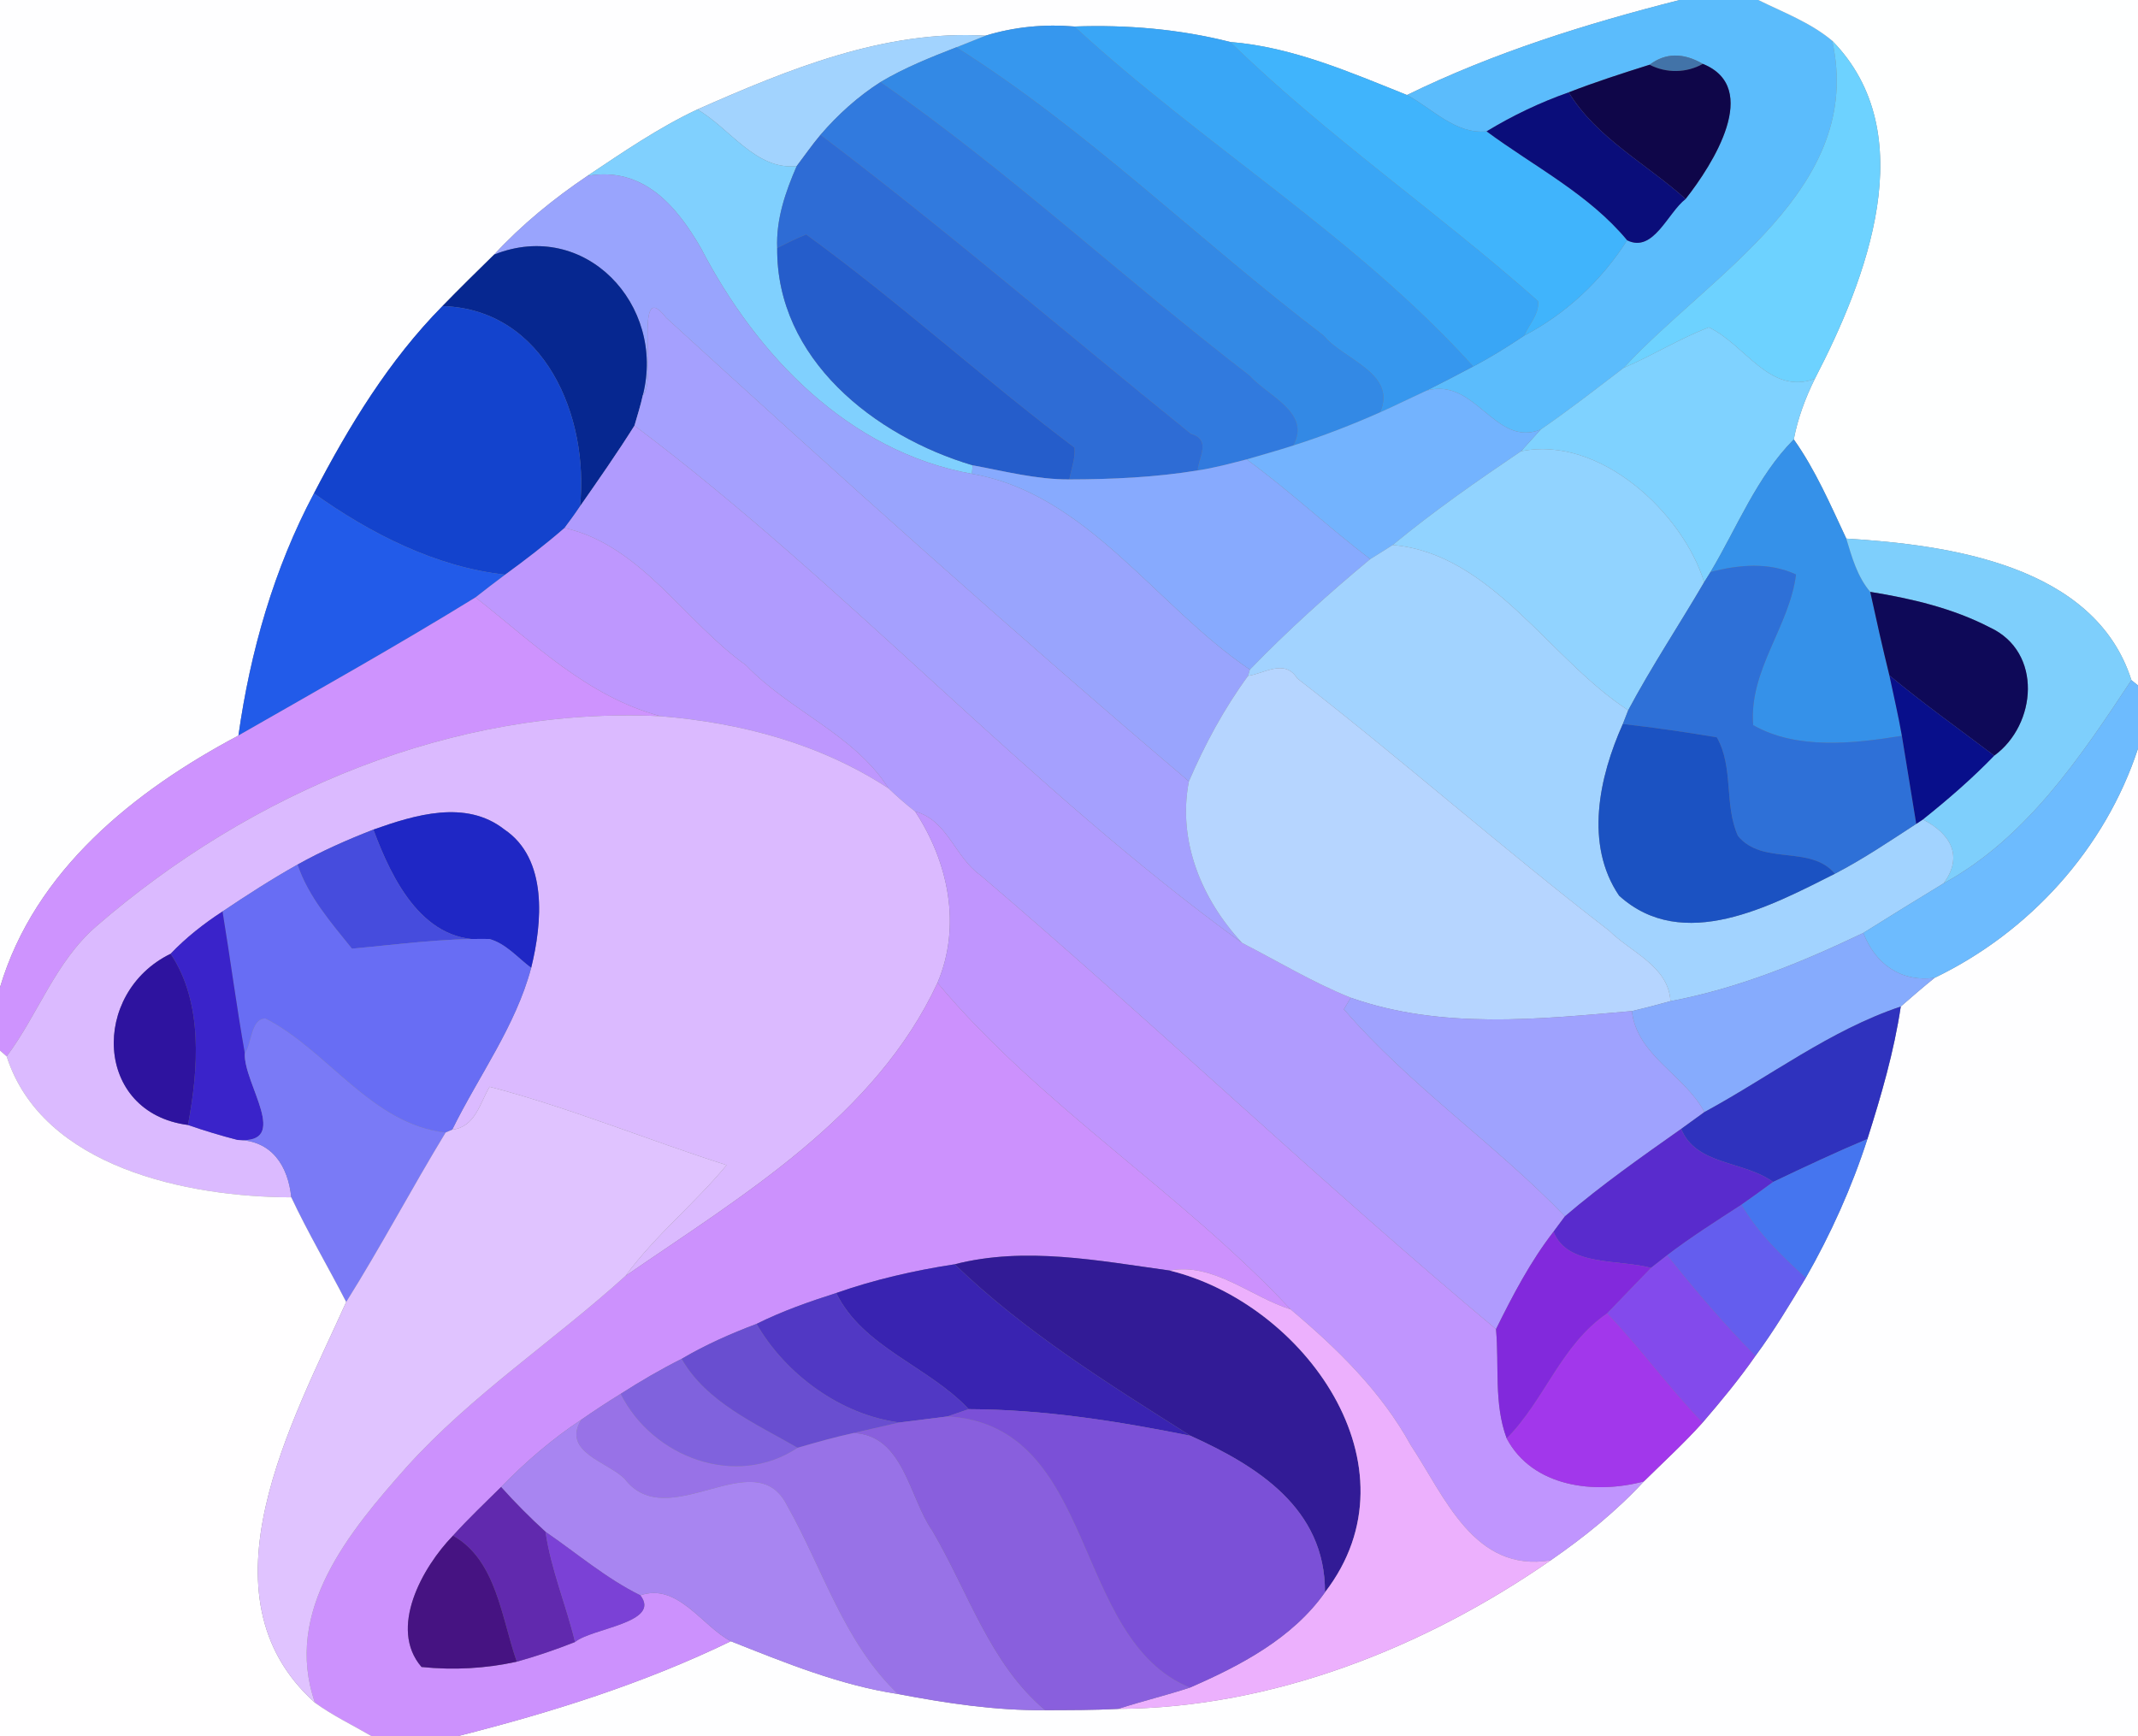<?xml version="1.0" encoding="UTF-8" ?>
<!DOCTYPE svg PUBLIC "-//W3C//DTD SVG 1.1//EN" "http://www.w3.org/Graphics/SVG/1.1/DTD/svg11.dtd">
<svg width="250pt" height="203pt" viewBox="0 0 250 203" version="1.1" xmlns="http://www.w3.org/2000/svg">
<rect x="0" y="0" width="250" height="203" fill="#808080" stroke="none"/>
<g id="#fefeffff">
<path fill="#fefeff" opacity="1.00" d=" M 0.00 0.00 L 196.41 0.00 C 185.49 2.77 174.66 6.15 164.52 11.11 C 157.84 8.44 151.11 5.49 143.86 4.91 C 137.91 3.40 131.76 2.88 125.64 3.10 C 122.10 2.80 118.61 3.14 115.24 4.17 C 103.42 3.47 92.15 8.12 81.54 12.80 C 77.01 14.93 72.86 17.78 68.70 20.56 C 64.74 23.23 61.02 26.26 57.78 29.77 C 55.75 31.76 53.72 33.75 51.74 35.79 C 45.48 42.13 40.80 49.83 36.71 57.69 C 32.04 66.47 29.26 76.20 27.88 86.01 C 15.73 92.46 4.06 101.77 0.00 115.46 L 0.00 0.00 Z" />
<path fill="#fefeff" opacity="1.00" d=" M 226.22 114.34 C 237.30 109.01 246.16 99.25 250.00 87.53 L 250.00 203.00 L 53.59 203.00 C 64.50 200.24 75.32 196.84 85.46 191.92 C 91.82 194.44 98.21 197.06 105.01 198.09 C 110.68 199.17 116.43 200.04 122.21 199.98 C 125.05 199.97 127.91 199.98 130.75 199.83 C 148.85 199.71 166.58 192.67 181.32 182.46 C 185.24 179.75 188.98 176.74 192.22 173.23 C 194.52 170.96 196.92 168.77 199.08 166.36 C 201.24 163.85 203.36 161.29 205.26 158.56 C 207.42 155.65 209.28 152.53 211.15 149.43 C 214.09 144.28 216.54 138.84 218.36 133.19 C 219.97 128.12 221.47 122.98 222.26 117.70 C 223.56 116.56 224.87 115.43 226.22 114.34 Z" />
</g>
<g id="#5bbcfcff">
<path fill="#5bbcfc" opacity="1.00" d=" M 196.41 0.00 L 205.60 0.00 C 208.54 1.45 211.69 2.63 214.24 4.76 C 218.12 22.08 199.93 32.09 189.87 43.01 C 186.65 45.46 183.48 47.94 180.15 50.23 C 174.77 52.37 172.55 44.05 166.80 45.68 C 168.63 44.75 170.46 43.82 172.27 42.85 C 174.33 41.78 176.30 40.54 178.23 39.25 C 183.19 36.64 187.25 32.80 190.27 28.10 C 193.33 29.62 195.00 24.88 197.10 23.27 C 200.28 19.23 206.00 10.25 199.12 7.47 C 196.82 6.14 194.74 6.17 192.89 7.57 C 189.71 8.57 186.54 9.59 183.43 10.80 C 180.08 11.98 176.86 13.52 173.83 15.36 C 170.22 15.74 167.46 12.67 164.52 11.11 C 174.66 6.15 185.49 2.77 196.41 0.00 Z" />
</g>
<g id="#feffffff">
<path fill="#feffff" opacity="1.00" d=" M 205.60 0.00 L 250.00 0.00 L 250.00 80.15 L 249.23 79.53 C 244.95 66.09 227.92 63.71 215.89 62.98 C 214.03 59.02 212.29 54.96 209.75 51.38 C 210.22 48.91 211.10 46.55 212.21 44.30 C 218.27 32.60 224.86 15.61 214.24 4.76 C 211.69 2.63 208.54 1.45 205.60 0.00 Z" />
</g>
<g id="#3697eeff">
<path fill="#3697ee" opacity="1.00" d=" M 115.24 4.17 C 118.61 3.14 122.10 2.80 125.64 3.10 C 140.58 16.88 158.72 27.81 172.27 42.85 C 170.46 43.82 168.63 44.75 166.80 45.68 C 164.99 46.51 163.20 47.40 161.37 48.22 C 163.41 43.64 157.07 42.06 154.77 39.23 C 140.29 28.24 127.21 15.22 111.83 5.53 C 112.97 5.07 114.10 4.62 115.24 4.17 Z" />
</g>
<g id="#39a6f6ff">
<path fill="#39a6f6" opacity="1.00" d=" M 125.64 3.10 C 131.76 2.88 137.91 3.40 143.86 4.91 C 155.09 15.87 168.12 24.80 179.84 35.20 C 180.03 36.71 178.77 37.93 178.23 39.25 C 176.30 40.54 174.33 41.78 172.27 42.85 C 158.72 27.81 140.58 16.88 125.64 3.10 Z" />
</g>
<g id="#a2d3feff">
<path fill="#a2d3fe" opacity="1.00" d=" M 81.54 12.80 C 92.15 8.12 103.42 3.47 115.24 4.17 C 114.10 4.62 112.97 5.07 111.83 5.53 C 108.80 6.71 105.75 7.93 102.95 9.60 C 100.32 11.29 97.97 13.40 95.94 15.77 C 94.95 16.95 94.08 18.20 93.16 19.42 C 88.38 19.94 85.31 14.95 81.54 12.80 Z" />
</g>
<g id="#40b4fcff">
<path fill="#40b4fc" opacity="1.00" d=" M 143.86 4.91 C 151.11 5.49 157.84 8.44 164.52 11.11 C 167.46 12.67 170.22 15.74 173.83 15.36 C 179.37 19.46 185.81 22.71 190.27 28.10 C 187.25 32.80 183.19 36.64 178.23 39.25 C 178.77 37.93 180.03 36.71 179.84 35.20 C 168.12 24.80 155.09 15.87 143.86 4.91 Z" />
</g>
<g id="#6dd2ffff">
<path fill="#6dd2ff" opacity="1.00" d=" M 214.24 4.76 C 224.86 15.61 218.27 32.60 212.21 44.30 C 206.93 46.24 204.07 40.30 199.82 38.28 C 196.39 39.59 193.25 41.57 189.87 43.01 C 199.93 32.09 218.12 22.08 214.24 4.76 Z" />
</g>
<g id="#3389e5ff">
<path fill="#3389e5" opacity="1.00" d=" M 102.95 9.60 C 105.75 7.93 108.80 6.71 111.83 5.53 C 127.21 15.22 140.29 28.24 154.77 39.23 C 157.07 42.06 163.41 43.64 161.37 48.22 C 158.06 49.69 154.67 51.00 151.21 52.10 C 153.35 48.24 148.26 46.33 146.09 43.90 C 131.53 32.72 118.02 20.07 102.95 9.60 Z" />
</g>
<g id="#4273a8ff">
<path fill="#4273a8" opacity="1.00" d=" M 192.89 7.57 C 194.74 6.17 196.82 6.14 199.12 7.47 C 197.18 8.55 194.86 8.58 192.89 7.57 Z" />
</g>
<g id="#0f0649ff">
<path fill="#0f0649" opacity="1.00" d=" M 183.43 10.80 C 186.54 9.59 189.71 8.57 192.89 7.57 C 194.86 8.58 197.18 8.55 199.12 7.47 C 206.00 10.25 200.28 19.23 197.10 23.27 C 192.53 19.16 186.68 16.13 183.43 10.80 Z" />
</g>
<g id="#317adeff">
<path fill="#317ade" opacity="1.00" d=" M 95.94 15.77 C 97.97 13.40 100.32 11.29 102.95 9.60 C 118.02 20.07 131.53 32.72 146.09 43.90 C 148.26 46.33 153.35 48.24 151.21 52.10 C 149.41 52.69 147.59 53.18 145.77 53.72 C 143.88 54.20 141.98 54.72 140.05 55.01 C 140.12 53.51 141.70 51.44 139.24 50.72 C 124.80 39.08 110.74 26.96 95.94 15.77 Z" />
</g>
<g id="#0a0d7aff">
<path fill="#0a0d7a" opacity="1.00" d=" M 173.83 15.36 C 176.86 13.52 180.08 11.98 183.43 10.80 C 186.68 16.13 192.53 19.16 197.10 23.27 C 195.00 24.88 193.33 29.62 190.27 28.10 C 185.81 22.71 179.37 19.46 173.83 15.36 Z" />
</g>
<g id="#80d0feff">
<path fill="#80d0fe" opacity="1.00" d=" M 68.70 20.56 C 72.86 17.78 77.01 14.93 81.54 12.80 C 85.31 14.95 88.38 19.94 93.16 19.42 C 91.84 22.45 90.74 25.65 90.88 29.00 C 90.76 41.96 102.24 51.00 113.73 54.41 L 113.65 55.41 C 99.22 52.80 88.48 41.58 81.96 29.01 C 79.11 24.08 75.21 19.44 68.70 20.56 Z" />
</g>
<g id="#2e6cd5ff">
<path fill="#2e6cd5" opacity="1.00" d=" M 93.16 19.42 C 94.08 18.20 94.95 16.95 95.94 15.77 C 110.74 26.96 124.80 39.08 139.24 50.72 C 141.70 51.44 140.12 53.51 140.05 55.01 C 135.09 55.82 130.05 56.05 125.04 56.06 C 125.26 54.83 125.76 53.61 125.65 52.35 C 114.98 44.31 105.09 35.27 94.27 27.42 C 93.11 27.87 91.99 28.44 90.88 29.00 C 90.74 25.65 91.84 22.45 93.16 19.42 Z" />
</g>
<g id="#99a4fdff">
<path fill="#99a4fd" opacity="1.00" d=" M 57.78 29.77 C 61.02 26.26 64.74 23.23 68.70 20.56 C 75.21 19.44 79.11 24.08 81.96 29.01 C 88.48 41.58 99.22 52.80 113.65 55.41 C 127.12 57.73 135.20 70.92 146.15 78.30 L 145.94 79.03 C 143.14 82.85 140.89 87.03 139.02 91.37 C 118.26 73.74 97.98 55.52 77.88 37.14 C 74.02 32.13 76.88 44.98 75.17 46.20 C 77.86 35.66 68.40 25.53 57.78 29.77 Z" />
</g>
<g id="#255dcbff">
<path fill="#255dcb" opacity="1.00" d=" M 94.27 27.42 C 105.09 35.27 114.98 44.31 125.65 52.35 C 125.76 53.61 125.26 54.83 125.04 56.06 C 121.20 56.08 117.47 55.10 113.73 54.41 C 102.24 51.00 90.76 41.96 90.88 29.00 C 91.99 28.44 93.11 27.87 94.27 27.42 Z" />
</g>
<g id="#062790ff">
<path fill="#062790" opacity="1.00" d=" M 57.78 29.77 C 68.40 25.53 77.86 35.66 75.17 46.20 C 74.91 47.41 74.53 48.58 74.19 49.77 C 72.17 52.98 69.99 56.10 67.82 59.21 C 68.90 48.81 63.76 36.17 51.74 35.79 C 53.72 33.75 55.75 31.76 57.78 29.77 Z" />
</g>
<g id="#1343cdff">
<path fill="#1343cd" opacity="1.00" d=" M 36.71 57.69 C 40.80 49.83 45.48 42.13 51.74 35.79 C 63.76 36.17 68.90 48.81 67.82 59.21 C 67.25 60.07 66.63 60.91 66.01 61.74 C 63.79 63.67 61.45 65.47 59.07 67.20 C 50.98 66.32 43.25 62.37 36.71 57.69 Z" />
</g>
<g id="#a5a0feff">
<path fill="#a5a0fe" opacity="1.00" d=" M 75.17 46.20 C 76.88 44.98 74.02 32.13 77.88 37.14 C 97.98 55.52 118.26 73.74 139.02 91.37 C 137.66 98.38 140.55 105.21 145.24 110.26 C 120.10 92.04 98.95 68.37 74.19 49.77 C 74.53 48.58 74.91 47.41 75.17 46.20 Z" />
</g>
<g id="#7fd2ffff">
<path fill="#7fd2ff" opacity="1.00" d=" M 189.87 43.01 C 193.25 41.57 196.39 39.59 199.82 38.28 C 204.07 40.30 206.93 46.24 212.21 44.30 C 211.10 46.55 210.22 48.91 209.75 51.38 C 205.41 55.76 203.13 61.67 200.01 66.89 C 199.82 67.19 199.45 67.78 199.27 68.08 C 196.74 59.90 187.03 50.89 177.85 52.77 C 178.62 51.93 179.38 51.07 180.15 50.23 C 183.48 47.94 186.65 45.46 189.87 43.01 Z" />
</g>
<g id="#73b3feff">
<path fill="#73b3fe" opacity="1.00" d=" M 161.37 48.22 C 163.20 47.40 164.99 46.51 166.80 45.68 C 172.55 44.05 174.77 52.37 180.15 50.23 C 179.38 51.07 178.62 51.93 177.85 52.77 C 172.72 56.24 167.63 59.78 162.85 63.73 C 161.98 64.29 161.10 64.84 160.22 65.38 C 155.29 61.63 150.78 57.37 145.77 53.72 C 147.59 53.18 149.41 52.69 151.21 52.10 C 154.67 51.00 158.06 49.69 161.37 48.22 Z" />
</g>
<g id="#b09bfeff">
<path fill="#b09bfe" opacity="1.00" d=" M 74.19 49.77 C 98.95 68.37 120.10 92.04 145.24 110.26 C 149.46 112.43 153.54 114.90 157.95 116.67 C 157.75 117.01 157.34 117.68 157.14 118.02 C 164.85 126.96 174.79 133.73 182.99 142.23 C 182.66 142.67 182.00 143.57 181.66 144.02 C 178.95 147.52 176.89 151.46 174.93 155.43 C 154.40 138.26 135.02 119.72 114.65 102.35 C 111.65 100.25 110.81 95.91 107.01 94.89 C 105.93 94.05 104.90 93.15 103.91 92.20 C 99.86 85.84 92.32 83.13 87.23 77.79 C 80.09 72.72 74.94 63.74 66.01 61.74 C 66.63 60.91 67.25 60.07 67.82 59.21 C 69.99 56.10 72.17 52.98 74.19 49.77 Z" />
</g>
<g id="#91d3ffff">
<path fill="#91d3ff" opacity="1.00" d=" M 177.85 52.77 C 187.03 50.89 196.74 59.90 199.27 68.08 C 196.34 73.09 193.12 77.93 190.39 83.05 C 181.23 77.14 174.43 64.73 162.85 63.73 C 167.63 59.78 172.72 56.24 177.85 52.77 Z" />
</g>
<g id="#3591e9ff">
<path fill="#3591e9" opacity="1.00" d=" M 200.01 66.89 C 203.13 61.67 205.41 55.76 209.75 51.38 C 212.29 54.96 214.03 59.02 215.89 62.98 C 216.55 65.16 217.18 67.43 218.69 69.21 C 219.40 72.47 220.13 75.74 220.93 78.98 C 221.42 81.33 221.98 83.67 222.39 86.04 C 216.83 86.95 210.07 87.71 205.00 84.79 C 204.49 78.35 209.24 73.30 210.01 67.18 C 206.88 65.70 203.26 66.04 200.01 66.89 Z" />
</g>
<g id="#87aafeff">
<path fill="#87aafe" opacity="1.00" d=" M 113.73 54.41 C 117.47 55.10 121.20 56.08 125.04 56.06 C 130.05 56.05 135.09 55.82 140.05 55.01 C 141.98 54.72 143.88 54.20 145.77 53.72 C 150.78 57.37 155.29 61.63 160.22 65.38 C 155.32 69.45 150.58 73.72 146.15 78.30 C 135.20 70.92 127.12 57.73 113.65 55.41 L 113.73 54.41 Z" />
</g>
<g id="#225be9ff">
<path fill="#225be9" opacity="1.00" d=" M 27.88 86.01 C 29.26 76.20 32.04 66.47 36.71 57.69 C 43.25 62.37 50.98 66.32 59.07 67.20 C 57.90 68.07 56.75 68.96 55.60 69.86 C 46.49 75.47 37.16 80.70 27.88 86.01 Z" />
</g>
<g id="#be97feff">
<path fill="#be97fe" opacity="1.00" d=" M 59.07 67.20 C 61.45 65.47 63.79 63.67 66.01 61.74 C 74.94 63.74 80.09 72.72 87.23 77.79 C 92.32 83.13 99.86 85.84 103.91 92.20 C 95.96 86.98 86.65 84.51 77.24 83.75 C 68.67 81.46 62.39 75.18 55.60 69.86 C 56.75 68.96 57.90 68.07 59.07 67.20 Z" />
</g>
<g id="#7ecffcff">
<path fill="#7ecffc" opacity="1.00" d=" M 215.89 62.98 C 227.92 63.71 244.95 66.09 249.23 79.53 C 243.28 88.52 236.96 97.99 227.26 103.30 C 229.63 100.11 228.06 97.46 224.84 95.83 C 227.76 93.50 230.59 91.05 233.19 88.36 C 238.15 84.75 238.89 76.25 232.68 73.37 C 228.34 71.12 223.50 69.99 218.69 69.21 C 217.18 67.43 216.55 65.16 215.89 62.98 Z" />
</g>
<g id="#a2d3ffff">
<path fill="#a2d3ff" opacity="1.00" d=" M 160.22 65.38 C 161.10 64.84 161.98 64.29 162.85 63.73 C 174.43 64.73 181.23 77.14 190.39 83.05 C 190.24 83.45 189.92 84.26 189.76 84.66 C 186.98 90.85 185.27 98.75 189.32 104.73 C 196.78 111.51 207.11 105.92 214.56 102.17 C 217.86 100.46 220.95 98.37 224.07 96.34 L 224.84 95.83 C 228.06 97.46 229.63 100.11 227.26 103.30 C 224.12 105.20 221.00 107.14 217.88 109.09 C 210.67 112.54 203.22 115.59 195.33 117.07 C 195.09 112.97 190.73 111.38 188.17 108.84 C 175.78 99.29 164.05 88.92 151.69 79.33 C 150.21 76.98 147.86 78.77 145.94 79.03 L 146.15 78.30 C 150.58 73.72 155.32 69.45 160.22 65.38 Z" />
</g>
<g id="#2e70d7ff">
<path fill="#2e70d7" opacity="1.00" d=" M 200.01 66.89 C 203.26 66.04 206.88 65.70 210.01 67.18 C 209.24 73.30 204.49 78.35 205.00 84.79 C 210.07 87.71 216.83 86.95 222.39 86.04 C 222.94 89.47 223.50 92.90 224.07 96.34 C 220.95 98.37 217.86 100.46 214.56 102.17 C 211.68 98.74 206.11 101.26 203.22 97.75 C 201.58 94.10 202.75 89.76 200.75 86.22 C 197.10 85.60 193.44 85.08 189.76 84.66 C 189.92 84.26 190.24 83.45 190.39 83.05 C 193.12 77.93 196.34 73.09 199.27 68.08 C 199.45 67.78 199.82 67.19 200.01 66.89 Z" />
</g>
<g id="#0e0958ff">
<path fill="#0e0958" opacity="1.00" d=" M 218.69 69.21 C 223.50 69.99 228.34 71.12 232.68 73.37 C 238.89 76.25 238.15 84.75 233.19 88.36 C 229.09 85.25 224.89 82.27 220.93 78.98 C 220.13 75.74 219.40 72.47 218.69 69.21 Z" />
</g>
<g id="#ce93feff">
<path fill="#ce93fe" opacity="1.00" d=" M 27.88 86.01 C 37.16 80.70 46.49 75.47 55.60 69.86 C 62.39 75.18 68.67 81.46 77.24 83.75 C 53.09 82.56 29.32 92.67 11.27 108.31 C 6.45 112.49 4.47 118.60 0.78 123.53 L 0.00 122.85 L 0.00 115.46 C 4.06 101.77 15.73 92.46 27.88 86.01 Z" />
</g>
<g id="#b6d5ffff">
<path fill="#b6d5ff" opacity="1.00" d=" M 145.94 79.03 C 147.86 78.77 150.21 76.98 151.69 79.33 C 164.05 88.92 175.78 99.29 188.17 108.84 C 190.73 111.38 195.09 112.97 195.33 117.07 C 193.83 117.49 192.33 117.88 190.82 118.23 C 179.89 119.18 168.54 120.40 157.95 116.67 C 153.54 114.90 149.46 112.43 145.24 110.26 C 140.55 105.21 137.66 98.38 139.02 91.37 C 140.89 87.03 143.14 82.85 145.94 79.03 Z" />
</g>
<g id="#080f8bff">
<path fill="#080f8b" opacity="1.00" d=" M 220.93 78.98 C 224.89 82.27 229.09 85.25 233.19 88.36 C 230.59 91.05 227.76 93.50 224.84 95.83 L 224.07 96.34 C 223.50 92.90 222.94 89.47 222.39 86.04 C 221.98 83.67 221.42 81.33 220.93 78.98 Z" />
</g>
<g id="#6dbbfeff">
<path fill="#6dbbfe" opacity="1.00" d=" M 227.26 103.30 C 236.96 97.99 243.28 88.52 249.23 79.53 L 250.00 80.15 L 250.00 87.53 C 246.16 99.25 237.30 109.01 226.22 114.34 C 222.26 114.88 219.26 112.70 217.88 109.09 C 221.00 107.14 224.12 105.20 227.26 103.30 Z" />
</g>
<g id="#dbbaffff">
<path fill="#dbbaff" opacity="1.00" d=" M 11.27 108.31 C 29.32 92.67 53.09 82.56 77.24 83.75 C 86.65 84.51 95.96 86.98 103.91 92.20 C 104.90 93.15 105.93 94.05 107.01 94.89 C 110.90 100.82 112.45 108.26 109.62 114.93 C 102.35 130.57 86.83 139.77 73.15 149.19 C 76.62 144.45 81.24 140.75 84.96 136.24 C 75.70 133.29 66.65 129.54 57.25 127.08 C 56.09 129.04 55.58 131.78 52.88 132.10 C 55.97 125.81 60.28 120.03 62.11 113.18 C 63.41 107.92 64.09 100.43 58.97 96.99 C 54.47 93.46 48.51 95.29 43.66 97.01 C 40.62 98.19 37.63 99.51 34.79 101.10 C 31.78 102.79 28.88 104.66 26.02 106.58 C 23.83 108.01 21.76 109.63 19.95 111.53 C 10.59 116.10 10.98 130.12 21.98 131.55 C 23.89 132.21 25.83 132.80 27.79 133.30 C 31.79 133.37 33.68 136.33 34.06 140.01 C 21.98 139.98 4.97 136.54 0.78 123.53 C 4.47 118.60 6.45 112.49 11.27 108.31 Z" />
</g>
<g id="#1b52c2ff">
<path fill="#1b52c2" opacity="1.00" d=" M 189.32 104.73 C 185.27 98.75 186.98 90.85 189.76 84.66 C 193.44 85.08 197.10 85.60 200.75 86.22 C 202.75 89.76 201.58 94.10 203.22 97.75 C 206.11 101.26 211.68 98.74 214.56 102.17 C 207.11 105.92 196.78 111.51 189.32 104.73 Z" />
</g>
<g id="#1f27c5ff">
<path fill="#1f27c5" opacity="1.00" d=" M 43.66 97.01 C 48.51 95.29 54.47 93.46 58.97 96.99 C 64.09 100.43 63.41 107.92 62.11 113.18 C 60.53 112.00 59.17 110.34 57.21 109.80 C 49.61 110.60 45.87 102.96 43.66 97.01 Z" />
</g>
<g id="#c095feff">
<path fill="#c095fe" opacity="1.00" d=" M 107.01 94.89 C 110.81 95.91 111.65 100.25 114.65 102.35 C 135.02 119.72 154.40 138.26 174.93 155.43 C 175.32 159.66 174.66 164.13 176.18 168.20 C 179.19 173.90 186.49 174.77 192.22 173.23 C 188.98 176.74 185.24 179.75 181.32 182.46 C 172.35 183.94 168.94 174.99 164.97 169.01 C 161.52 162.72 156.35 157.68 150.91 153.11 C 138.18 139.48 121.59 129.24 109.62 114.93 C 112.45 108.26 110.90 100.82 107.01 94.89 Z" />
</g>
<g id="#464cddff">
<path fill="#464cdd" opacity="1.00" d=" M 34.79 101.10 C 37.63 99.51 40.62 98.19 43.66 97.01 C 45.87 102.96 49.61 110.60 57.21 109.80 C 51.82 109.71 46.49 110.45 41.15 110.93 C 38.70 107.88 36.05 104.86 34.79 101.10 Z" />
</g>
<g id="#686df4ff">
<path fill="#686df4" opacity="1.00" d=" M 26.02 106.58 C 28.88 104.66 31.78 102.79 34.79 101.10 C 36.05 104.86 38.70 107.88 41.15 110.93 C 46.49 110.45 51.82 109.71 57.21 109.80 C 59.17 110.34 60.53 112.00 62.11 113.18 C 60.28 120.03 55.97 125.81 52.88 132.10 L 52.11 132.43 C 43.44 131.46 38.38 122.86 31.04 119.09 C 29.31 119.12 29.46 121.97 28.63 123.18 C 27.65 117.66 26.93 112.10 26.02 106.58 Z" />
</g>
<g id="#3a23caff">
<path fill="#3a23ca" opacity="1.00" d=" M 19.95 111.53 C 21.76 109.63 23.83 108.01 26.02 106.58 C 26.93 112.10 27.65 117.66 28.63 123.18 C 28.44 126.69 34.12 133.84 27.79 133.30 C 25.83 132.80 23.89 132.21 21.98 131.55 C 23.19 125.06 23.80 117.30 19.95 111.53 Z" />
</g>
<g id="#86abfdff">
<path fill="#86abfd" opacity="1.00" d=" M 195.33 117.07 C 203.22 115.59 210.67 112.54 217.88 109.09 C 219.26 112.70 222.26 114.88 226.22 114.34 C 224.87 115.43 223.56 116.56 222.26 117.70 C 213.99 120.47 206.94 125.90 199.30 130.04 C 197.00 125.69 191.40 123.45 190.82 118.23 C 192.33 117.88 193.83 117.49 195.33 117.07 Z" />
</g>
<g id="#2e139fff">
<path fill="#2e139f" opacity="1.00" d=" M 21.98 131.55 C 10.98 130.12 10.59 116.10 19.95 111.53 C 23.80 117.30 23.19 125.06 21.98 131.55 Z" />
</g>
<g id="#cc91fdff">
<path fill="#cc91fd" opacity="1.00" d=" M 73.15 149.19 C 86.83 139.77 102.35 130.57 109.62 114.93 C 121.59 129.24 138.18 139.48 150.91 153.11 C 146.28 151.66 141.91 147.61 136.77 148.57 C 128.50 147.43 119.87 145.72 111.63 147.84 C 106.93 148.56 102.27 149.62 97.78 151.20 C 94.61 152.21 91.45 153.32 88.46 154.81 C 85.44 155.95 82.48 157.26 79.70 158.90 C 77.25 160.13 74.88 161.51 72.58 162.99 C 71.01 163.96 69.47 164.97 67.96 166.02 C 64.55 168.27 61.45 170.96 58.59 173.88 C 56.70 175.75 54.76 177.59 52.97 179.57 C 49.37 183.27 45.40 190.43 49.29 194.93 C 53.06 195.32 56.78 195.11 60.43 194.31 C 62.74 193.67 65.01 192.89 67.24 192.01 C 69.21 190.38 77.36 189.77 74.88 186.55 C 79.24 185.05 82.07 190.13 85.46 191.92 C 75.32 196.84 64.50 200.24 53.59 203.00 L 43.42 203.00 C 41.22 201.72 38.90 200.61 36.83 199.11 C 33.09 188.34 40.89 179.05 47.54 171.55 C 55.17 163.09 64.76 156.80 73.15 149.19 Z" />
</g>
<g id="#9fa2feff">
<path fill="#9fa2fe" opacity="1.00" d=" M 157.14 118.02 C 157.34 117.68 157.75 117.01 157.95 116.67 C 168.54 120.40 179.89 119.18 190.82 118.23 C 191.40 123.45 197.00 125.69 199.30 130.04 C 198.39 130.69 197.48 131.35 196.58 132.01 C 191.95 135.28 187.30 138.54 182.99 142.23 C 174.79 133.73 164.85 126.96 157.14 118.02 Z" />
</g>
<g id="#2f32beff">
<path fill="#2f32be" opacity="1.00" d=" M 199.30 130.04 C 206.94 125.90 213.99 120.47 222.26 117.70 C 221.47 122.98 219.97 128.12 218.36 133.19 C 214.63 134.76 210.98 136.48 207.33 138.22 C 203.97 135.73 198.32 136.30 196.58 132.01 C 197.48 131.35 198.39 130.69 199.30 130.04 Z" />
</g>
<g id="#7a7af6ff">
<path fill="#7a7af6" opacity="1.00" d=" M 28.63 123.18 C 29.46 121.97 29.31 119.12 31.04 119.09 C 38.38 122.86 43.44 131.46 52.11 132.43 C 48.13 138.98 44.55 145.76 40.48 152.25 C 38.37 148.15 36.02 144.18 34.06 140.01 C 33.68 136.33 31.79 133.37 27.79 133.30 C 34.12 133.84 28.44 126.69 28.63 123.18 Z" />
</g>
<g id="#fffeffff">
<path fill="#fffeff" opacity="1.00" d=" M 0.00 122.85 L 0.78 123.53 C 4.97 136.54 21.98 139.98 34.06 140.01 C 36.02 144.18 38.37 148.15 40.48 152.25 C 34.27 166.11 22.79 186.53 36.83 199.11 C 38.90 200.61 41.22 201.72 43.42 203.00 L 0.00 203.00 L 0.00 122.85 Z" />
</g>
<g id="#e0c3ffff">
<path fill="#e0c3ff" opacity="1.00" d=" M 57.25 127.08 C 66.65 129.54 75.70 133.29 84.96 136.24 C 81.24 140.75 76.62 144.45 73.15 149.19 C 64.76 156.80 55.17 163.09 47.54 171.55 C 40.89 179.05 33.09 188.34 36.83 199.11 C 22.79 186.53 34.27 166.11 40.48 152.25 C 44.55 145.76 48.13 138.98 52.11 132.43 L 52.88 132.10 C 55.58 131.78 56.09 129.04 57.25 127.08 Z" />
</g>
<g id="#592bcdff">
<path fill="#592bcd" opacity="1.00" d=" M 182.99 142.23 C 187.30 138.54 191.95 135.28 196.58 132.01 C 198.32 136.30 203.97 135.73 207.33 138.22 C 206.11 139.12 204.87 140.01 203.63 140.88 C 200.69 142.79 197.73 144.66 194.94 146.79 C 194.47 147.16 193.53 147.89 193.06 148.26 C 189.31 147.23 183.23 148.14 181.66 144.02 C 182.00 143.57 182.66 142.67 182.99 142.23 Z" />
</g>
<g id="#4575efff">
<path fill="#4575ef" opacity="1.00" d=" M 207.33 138.22 C 210.98 136.48 214.63 134.76 218.36 133.19 C 216.54 138.84 214.09 144.28 211.15 149.43 C 208.33 146.87 205.56 144.20 203.63 140.88 C 204.87 140.01 206.11 139.12 207.33 138.22 Z" />
</g>
<g id="#645deeff">
<path fill="#645dee" opacity="1.00" d=" M 194.94 146.79 C 197.73 144.66 200.69 142.79 203.63 140.88 C 205.56 144.20 208.33 146.87 211.15 149.43 C 209.28 152.53 207.42 155.65 205.26 158.56 C 201.58 154.85 198.21 150.86 194.94 146.79 Z" />
</g>
<g id="#8229dcff">
<path fill="#8229dc" opacity="1.00" d=" M 174.93 155.43 C 176.89 151.46 178.95 147.52 181.66 144.02 C 183.23 148.14 189.31 147.23 193.06 148.26 C 191.34 150.02 189.64 151.81 187.93 153.58 C 182.53 157.27 180.63 163.73 176.18 168.20 C 174.66 164.13 175.32 159.66 174.93 155.43 Z" />
</g>
<g id="#321b96ff">
<path fill="#321b96" opacity="1.00" d=" M 111.63 147.84 C 119.87 145.72 128.50 147.43 136.77 148.57 C 152.42 152.38 166.30 171.44 154.93 186.20 C 154.99 176.36 146.95 171.40 139.20 167.89 C 129.62 161.82 119.82 155.75 111.63 147.84 Z" />
</g>
<g id="#834aecff">
<path fill="#834aec" opacity="1.00" d=" M 193.06 148.26 C 193.53 147.89 194.47 147.16 194.94 146.79 C 198.21 150.86 201.58 154.85 205.26 158.56 C 203.36 161.29 201.24 163.85 199.08 166.36 C 195.16 162.28 191.83 157.68 187.93 153.58 C 189.64 151.81 191.34 150.02 193.06 148.26 Z" />
</g>
<g id="#3923b1ff">
<path fill="#3923b1" opacity="1.00" d=" M 97.78 151.20 C 102.27 149.62 106.93 148.56 111.63 147.84 C 119.82 155.75 129.62 161.82 139.20 167.89 C 130.64 166.17 122.02 164.81 113.27 164.78 C 108.58 159.77 100.89 157.56 97.78 151.20 Z" />
</g>
<g id="#ecb0fdff">
<path fill="#ecb0fd" opacity="1.00" d=" M 136.77 148.57 C 141.91 147.61 146.28 151.66 150.91 153.11 C 156.35 157.68 161.52 162.72 164.97 169.01 C 168.94 174.99 172.35 183.94 181.32 182.46 C 166.58 192.67 148.85 199.71 130.75 199.83 C 133.52 198.93 136.37 198.25 139.14 197.34 C 145.03 194.78 151.15 191.57 154.93 186.20 C 166.30 171.44 152.42 152.38 136.77 148.57 Z" />
</g>
<g id="#5138c4ff">
<path fill="#5138c4" opacity="1.00" d=" M 88.46 154.81 C 91.45 153.32 94.61 152.21 97.78 151.20 C 100.89 157.56 108.58 159.77 113.27 164.78 C 112.65 164.99 111.41 165.42 110.80 165.63 C 108.92 165.88 107.04 166.10 105.17 166.34 C 98.34 165.46 91.88 160.74 88.46 154.81 Z" />
</g>
<g id="#a237ebff">
<path fill="#a237eb" opacity="1.00" d=" M 176.18 168.20 C 180.63 163.73 182.53 157.27 187.93 153.58 C 191.83 157.68 195.16 162.28 199.08 166.36 C 196.92 168.77 194.52 170.96 192.22 173.23 C 186.49 174.77 179.19 173.90 176.18 168.20 Z" />
</g>
<g id="#694ed0ff">
<path fill="#694ed0" opacity="1.00" d=" M 79.70 158.90 C 82.48 157.26 85.44 155.95 88.46 154.81 C 91.88 160.74 98.34 165.46 105.17 166.34 C 103.83 166.65 101.16 167.27 99.82 167.57 C 97.61 168.05 95.43 168.67 93.26 169.30 C 88.36 166.47 82.61 163.98 79.70 158.90 Z" />
</g>
<g id="#8062ddff">
<path fill="#8062dd" opacity="1.00" d=" M 72.58 162.99 C 74.88 161.51 77.25 160.13 79.70 158.90 C 82.61 163.98 88.36 166.47 93.26 169.30 C 86.08 174.08 76.32 170.45 72.58 162.99 Z" />
</g>
<g id="#9872e7ff">
<path fill="#9872e7" opacity="1.00" d=" M 67.96 166.02 C 69.47 164.97 71.01 163.96 72.58 162.99 C 76.32 170.45 86.08 174.08 93.26 169.30 C 95.43 168.67 97.61 168.05 99.82 167.57 C 105.68 167.84 106.29 175.11 109.01 178.99 C 113.20 186.09 115.74 194.55 122.21 199.98 C 116.43 200.04 110.68 199.17 105.01 198.09 C 98.68 192.07 96.21 183.42 92.01 176.00 C 88.25 168.55 78.11 179.56 73.04 172.93 C 71.06 170.94 65.65 169.79 67.96 166.02 Z" />
</g>
<g id="#7b50d7ff">
<path fill="#7b50d7" opacity="1.00" d=" M 110.80 165.63 C 111.41 165.42 112.65 164.99 113.27 164.78 C 122.02 164.81 130.64 166.17 139.20 167.89 C 146.95 171.40 154.99 176.36 154.93 186.20 C 151.15 191.57 145.03 194.78 139.14 197.34 C 125.19 191.63 128.45 166.68 110.80 165.63 Z" />
</g>
<g id="#a885f1ff">
<path fill="#a885f1" opacity="1.00" d=" M 58.59 173.88 C 61.45 170.96 64.55 168.27 67.96 166.02 C 65.65 169.79 71.06 170.94 73.04 172.93 C 78.11 179.56 88.25 168.55 92.01 176.00 C 96.21 183.42 98.68 192.07 105.01 198.09 C 98.21 197.06 91.82 194.44 85.46 191.92 C 82.07 190.13 79.24 185.05 74.88 186.55 C 70.87 184.57 67.45 181.63 63.79 179.12 C 61.97 177.46 60.23 175.71 58.59 173.88 Z" />
</g>
<g id="#895fddff">
<path fill="#895fdd" opacity="1.00" d=" M 105.17 166.34 C 107.04 166.10 108.92 165.88 110.80 165.63 C 128.45 166.68 125.19 191.63 139.14 197.34 C 136.37 198.25 133.52 198.93 130.75 199.83 C 127.91 199.98 125.05 199.97 122.21 199.98 C 115.74 194.55 113.20 186.09 109.01 178.99 C 106.29 175.11 105.68 167.84 99.82 167.57 C 101.16 167.27 103.83 166.65 105.17 166.34 Z" />
</g>
<g id="#6129aeff">
<path fill="#6129ae" opacity="1.00" d=" M 52.97 179.57 C 54.76 177.59 56.70 175.75 58.59 173.88 C 60.23 175.71 61.97 177.46 63.79 179.12 C 64.43 183.54 66.20 187.68 67.24 192.01 C 65.01 192.89 62.74 193.67 60.43 194.31 C 58.64 189.23 58.06 182.43 52.97 179.57 Z" />
</g>
<g id="#7b41d6ff">
<path fill="#7b41d6" opacity="1.00" d=" M 63.79 179.12 C 67.45 181.63 70.87 184.57 74.88 186.55 C 77.36 189.77 69.21 190.38 67.24 192.01 C 66.20 187.68 64.43 183.54 63.79 179.12 Z" />
</g>
<g id="#461382ff">
<path fill="#461382" opacity="1.00" d=" M 49.29 194.93 C 45.40 190.43 49.37 183.27 52.97 179.57 C 58.06 182.43 58.64 189.23 60.43 194.31 C 56.78 195.11 53.06 195.32 49.29 194.93 Z" />
</g>
</svg>
